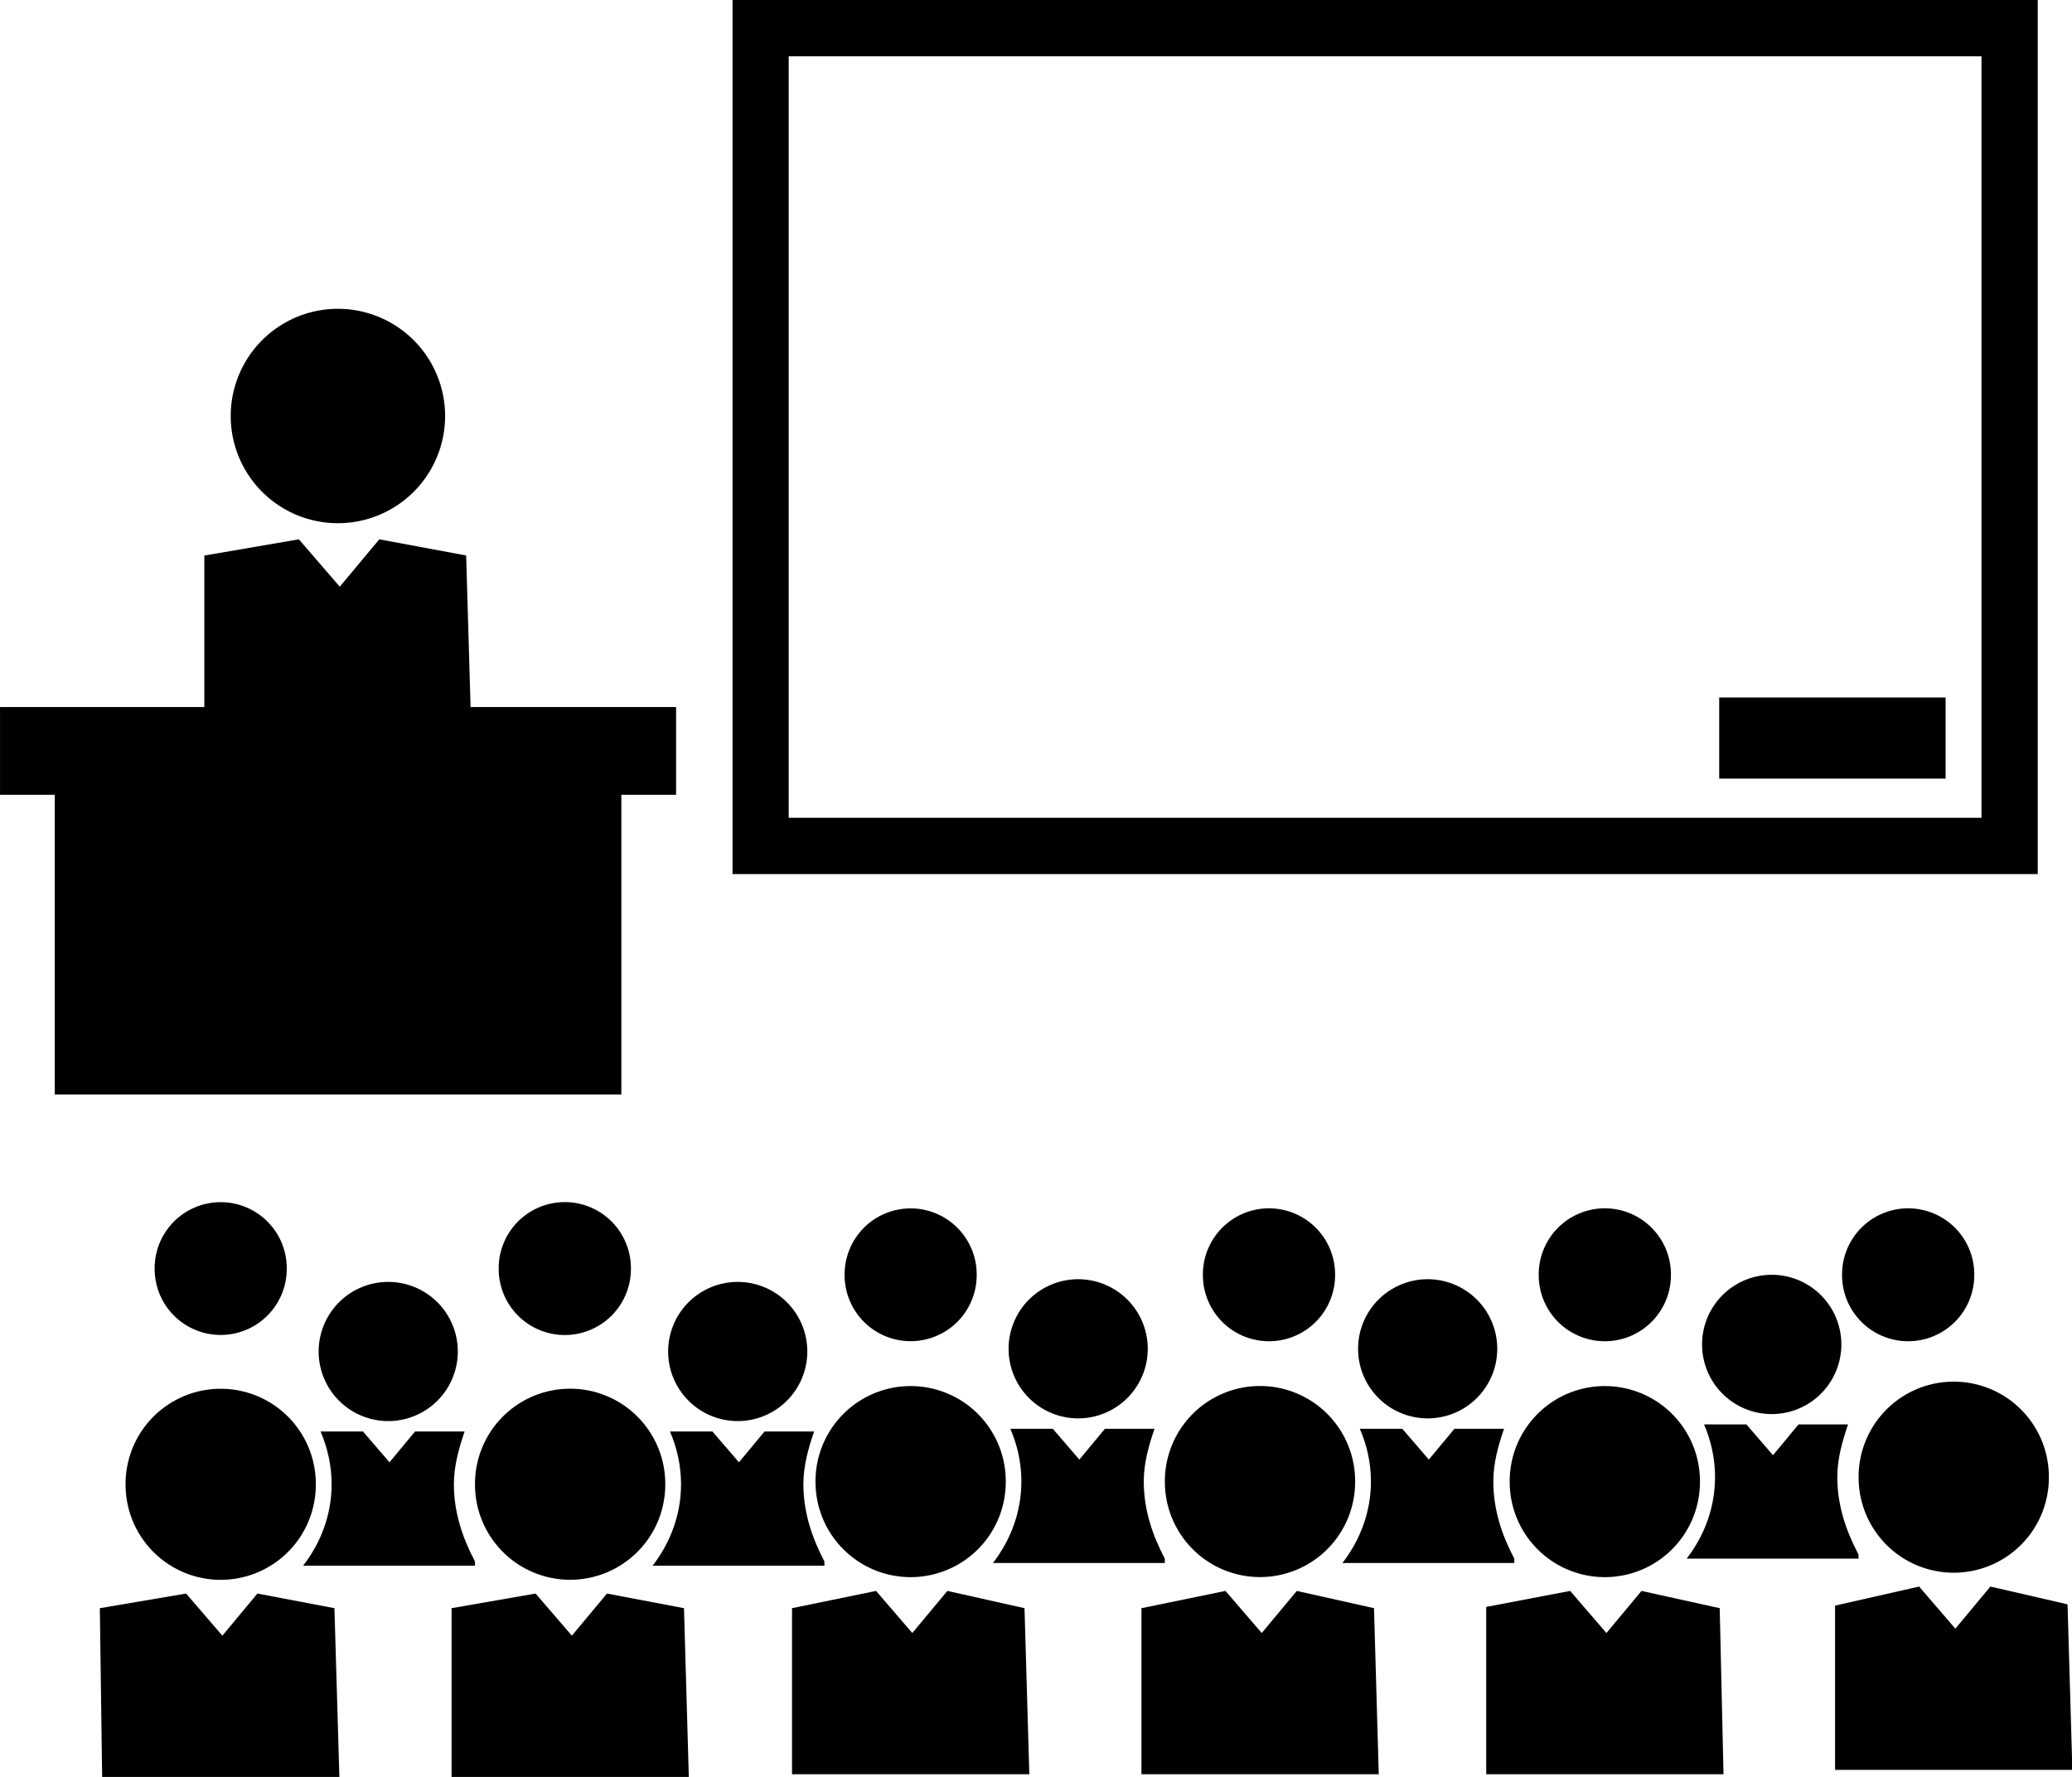 <?xml version="1.0" standalone="no"?><!DOCTYPE svg PUBLIC "-//W3C//DTD SVG 1.1//EN" "http://www.w3.org/Graphics/SVG/1.1/DTD/svg11.dtd"><svg class="icon" width="200px" height="171.52px" viewBox="0 0 1194 1024" version="1.1" xmlns="http://www.w3.org/2000/svg"><path d="M1174.286 0H422.117v503.678h752.169V0z m-32.476 471.238H454.482V32.402H1141.847V471.238z"  /><path d="M990.71 401.921h130.46v46.754h-130.46z"  /><path d="M194.709 239.725m-61.771 0a61.771 61.771 0 1 0 123.543 0 61.771 61.771 0 1 0-123.543 0Z"  /><path d="M358.052 630.697v-172.701h31.552v-50.564H271.165l-2.552-87.331-50.046-9.321-22.785 27.298-23.562-27.298-54.485 9.358v87.294H0v50.564h31.552v172.701z"  /><path d="M924.796 734.599m-38.099 0a38.099 38.099 0 1 0 76.197 0 38.099 38.099 0 1 0-76.197 0Z"  /><path d="M1099.605 734.599m-38.099 0a38.099 38.099 0 1 0 76.197 0 38.099 38.099 0 1 0-76.197 0Z"  /><path d="M731.27 734.599m-38.099 0a38.099 38.099 0 1 0 76.197 0 38.099 38.099 0 1 0-76.197 0Z"  /><path d="M524.761 734.599m-38.062 0a38.062 38.062 0 1 0 76.123 0 38.062 38.062 0 1 0-76.123 0Z"  /><path d="M325.465 731.011m-38.099 0a38.099 38.099 0 1 0 76.197 0 38.099 38.099 0 1 0-76.197 0Z"  /><path d="M127.168 731.011m-38.062 0a38.062 38.062 0 1 0 76.123 0 38.062 38.062 0 1 0-76.123 0Z"  /><path d="M924.796 853.777m-54.818 0a54.818 54.818 0 1 0 109.635 0 54.818 54.818 0 1 0-109.635 0Z"  /><path d="M945.916 916.769l-20.196 24.265-20.899-24.265-48.381 9.21v96.43h136.748l-2.182-95.69z"  /><path d="M726.092 853.74m-54.818 0a54.818 54.818 0 1 0 109.635 0 54.818 54.818 0 1 0-109.635 0Z"  /><path d="M747.286 916.769l-20.196 24.265-20.899-24.265-48.418 9.95v95.69h136.748l-2.737-95.69z"  /><path d="M822.707 777.247m-40.096 0a40.096 40.096 0 1 0 80.192 0 40.096 40.096 0 1 0-80.192 0Z"  /><path d="M872.642 898.201c-7.139-13.501-12.095-28.149-12.095-44.498 0-10.727 2.848-20.714 6.177-30.368h-28.592l-14.759 17.755-15.276-17.755H783.609c4.069 9.321 6.399 19.604 6.399 30.368 0 17.607-6.214 33.771-16.423 46.976h99.056v-2.478z"  /><path d="M524.761 853.777m-54.818 0a54.818 54.818 0 1 0 109.635 0 54.818 54.818 0 1 0-109.635 0Z"  /><path d="M545.919 916.769l-20.196 24.265-20.899-24.265-48.418 9.95v95.69h136.748l-2.774-95.69z"  /><path d="M621.302 777.247m-40.096 0a40.096 40.096 0 1 0 80.192 0 40.096 40.096 0 1 0-80.192 0Z"  /><path d="M671.237 898.201c-7.102-13.501-12.132-28.149-12.132-44.498 0-10.727 2.922-20.714 6.177-30.368h-28.555l-14.759 17.755-15.276-17.755H582.205c4.069 9.321 6.362 19.604 6.362 30.368 0 17.607-6.177 33.771-16.386 46.976h99.056v-2.478z"  /><path d="M1125.867 851.225m-54.818 0a54.818 54.818 0 1 0 109.635 0 54.818 54.818 0 1 0-109.635 0Z"  /><path d="M1191.449 924.5l-44.461-10.246-20.196 24.265-20.899-24.265-48.418 10.986v94.655h136.748z"  /><path d="M1020.967 774.732m-40.133 0a40.133 40.133 0 1 0 80.266 0 40.133 40.133 0 1 0-80.266 0Z"  /><path d="M1070.939 895.686c-7.102-13.464-12.169-28.149-12.169-44.461 0-10.764 2.922-20.714 6.177-30.405h-28.518l-14.722 17.755-15.313-17.755H981.981c4.032 9.395 6.325 19.604 6.325 30.368 0 17.644-6.177 33.771-16.349 46.976h99.093l-0.111-2.478z"  /><path d="M328.535 855.294m-54.818 0a54.818 54.818 0 1 0 109.635 0 54.818 54.818 0 1 0-109.635 0Z"  /><path d="M349.767 918.286l-20.233 24.265-20.899-24.265-48.418 8.433v97.244h136.711l-2.774-97.244z"  /><path d="M425.113 778.801m-40.096 0a40.096 40.096 0 1 0 80.192 0 40.096 40.096 0 1 0-80.192 0Z"  /><path d="M475.048 899.754c-7.065-13.501-12.095-28.149-12.095-44.424 0-10.801 2.885-20.788 6.177-30.442h-28.555l-14.759 17.755-15.313-17.755h-24.45c4.032 9.395 6.399 19.604 6.399 30.405 0 17.607-6.214 33.771-16.386 46.939h99.019l-0.037-2.478z"  /><path d="M127.168 855.331m-54.818 0a54.818 54.818 0 1 0 109.635 0 54.818 54.818 0 1 0-109.635 0Z"  /><path d="M148.325 918.286l-20.196 24.265-20.899-24.265-49.713 8.433 1.332 97.244h136.711l-2.848-97.244z"  /><path d="M223.709 778.801m-40.096 0a40.096 40.096 0 1 0 80.192 0 40.096 40.096 0 1 0-80.192 0Z"  /><path d="M273.681 899.754c-7.139-13.501-12.132-28.149-12.132-44.424 0-10.801 2.922-20.788 6.177-30.442h-28.555l-14.722 17.755-15.313-17.755H184.722c3.995 9.395 6.362 19.604 6.362 30.405 0 17.607-6.214 33.771-16.423 46.939H273.718l-0.037-2.478z"  /></svg>